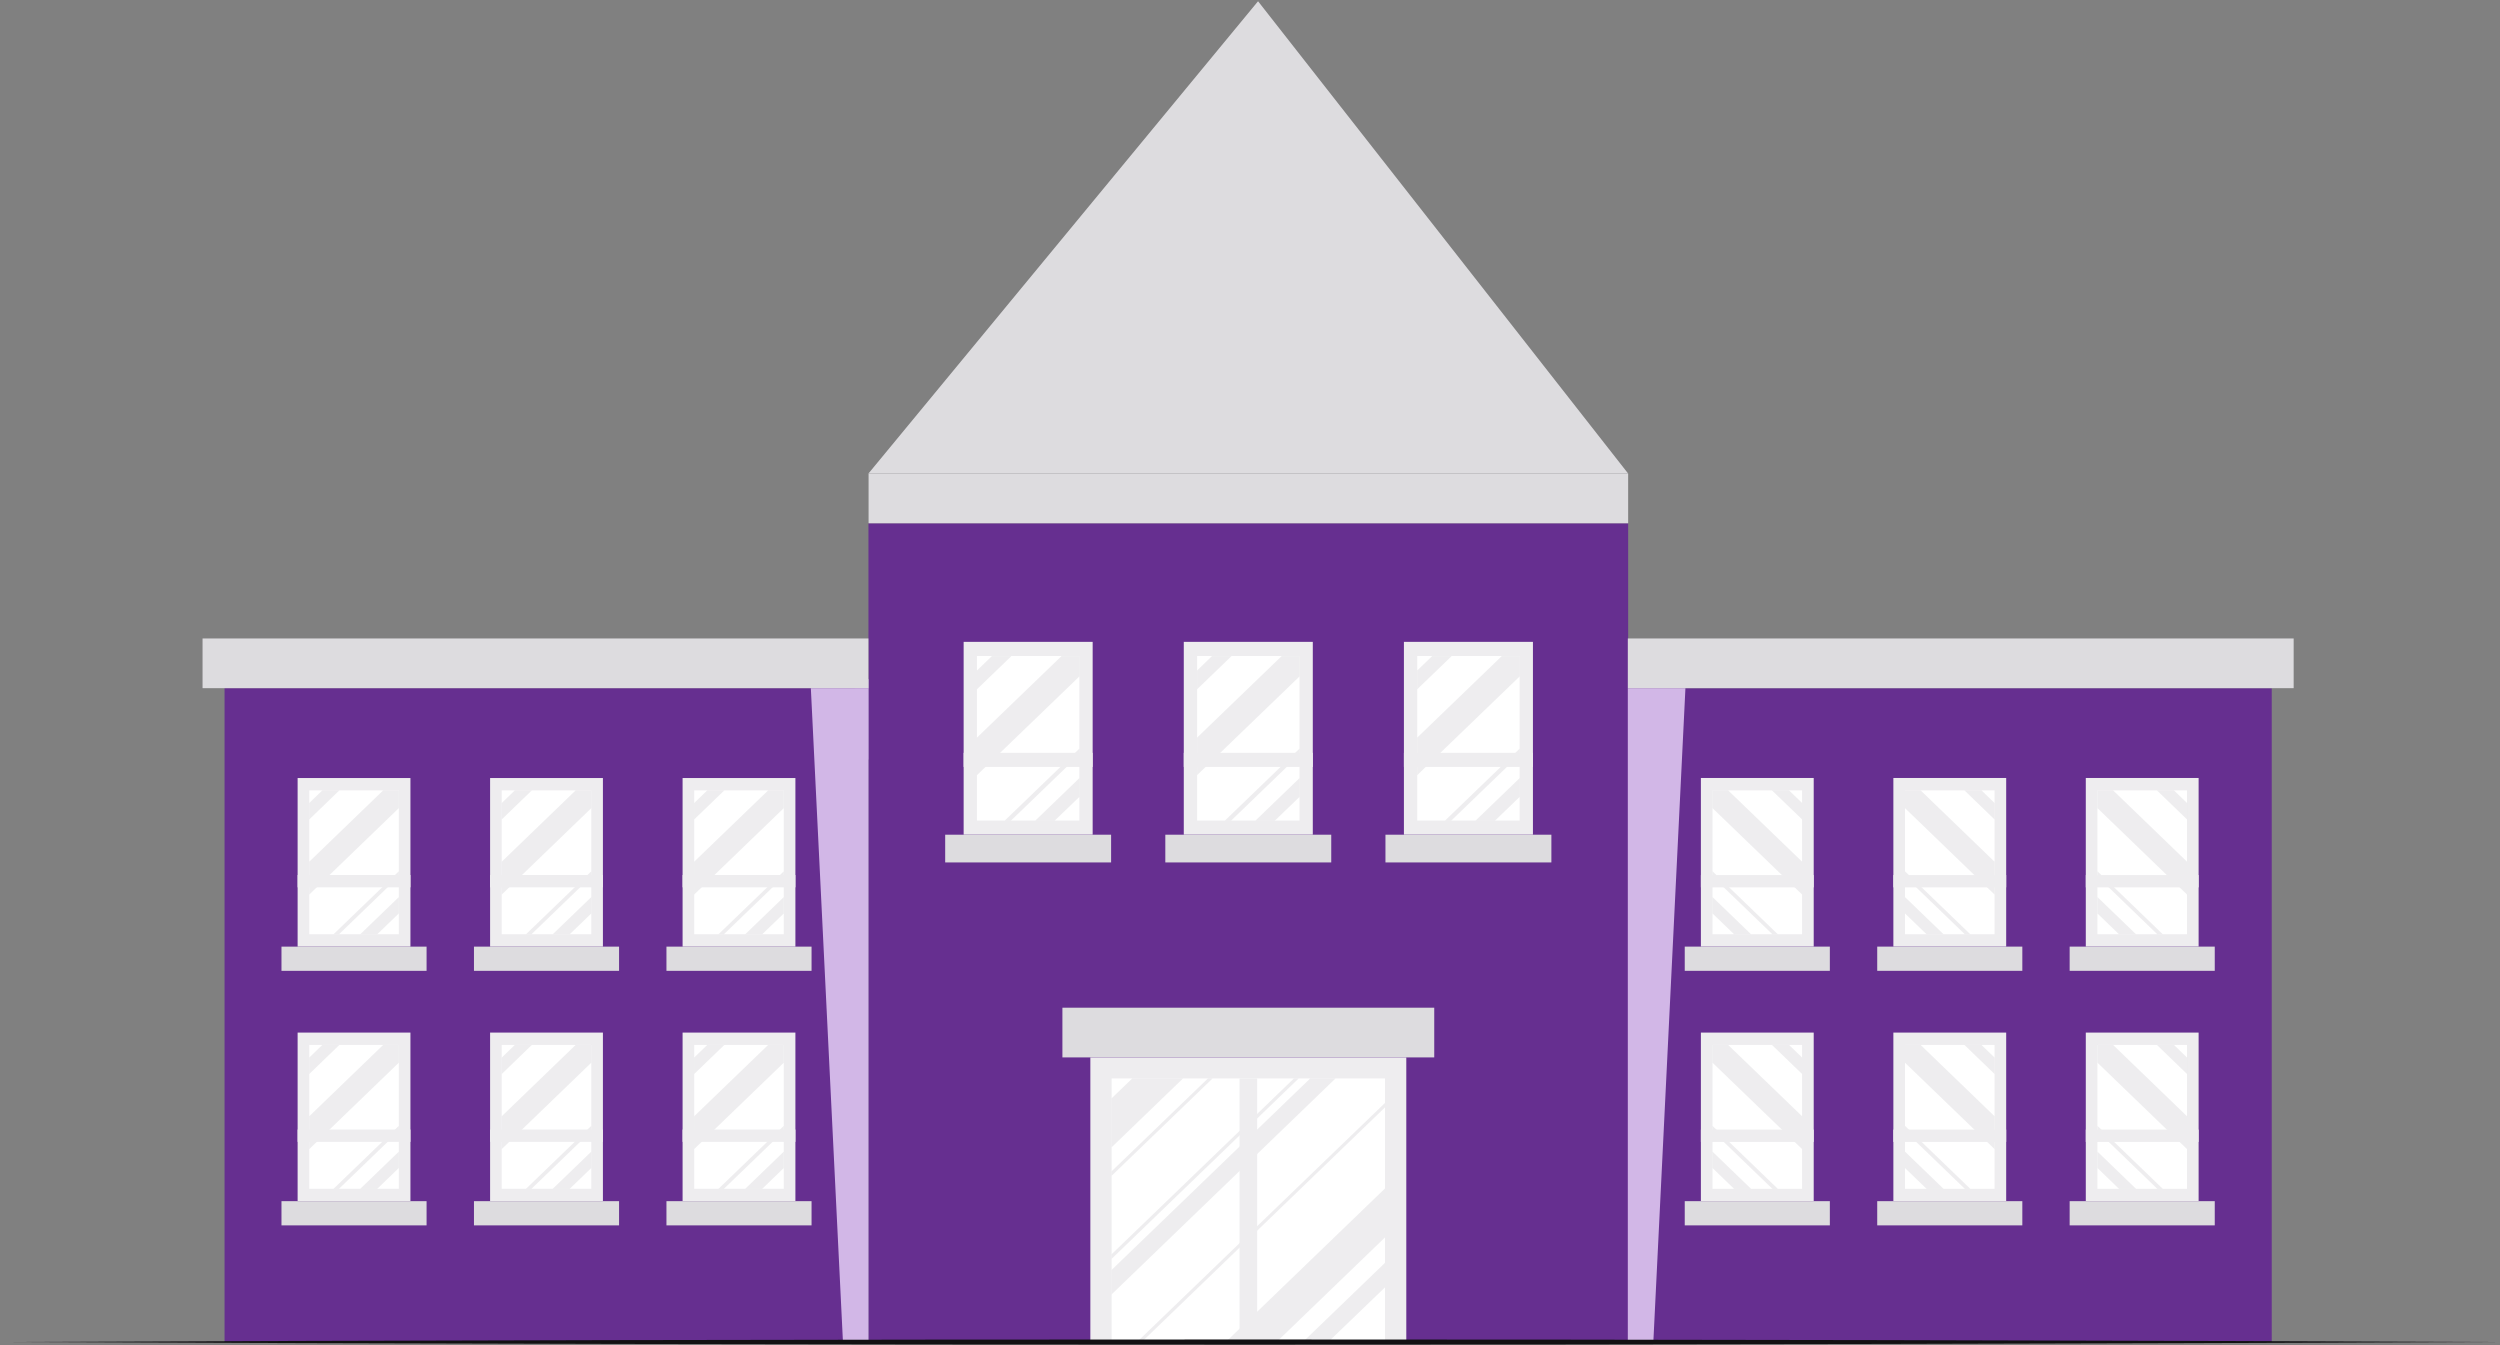 <svg width="368" height="198" viewBox="0 0 368 198" fill="none" xmlns="http://www.w3.org/2000/svg">
<rect x="0" y="0" width="368" height="198" fill="#808080" stroke="none"/>
<path d="M166.069 111.595C162.152 111.595 96.1 112.014 91.978 111.883C91.68 111.883 91.519 111.456 91.817 111.316C94.431 110.06 97.403 110.314 100.12 109.428C101.579 108.867 102.855 107.94 103.816 106.742C104.728 105.739 105.906 104.993 107.222 104.583C108.437 104.229 109.726 104.189 110.961 104.468C112.252 104.898 113.514 105.402 114.742 105.979C117.919 107.137 121.002 106.036 123.258 103.778C125.124 101.914 126.963 100.149 129.501 99.147C130.538 98.694 131.661 98.452 132.8 98.436C133.938 98.421 135.068 98.632 136.118 99.056C138.545 100.116 140.206 102.243 142.48 103.524C145.179 105.043 148.441 104.681 151.379 105.166C154.317 105.65 156.651 108.048 159.265 109.436C160.119 109.952 161.102 110.236 162.109 110.257C162.681 110.205 163.249 110.126 163.813 110.019C164.229 109.909 164.669 109.91 165.084 110.023C165.5 110.136 165.876 110.356 166.172 110.659C166.359 110.848 166.333 111.595 166.069 111.595Z" fill="#DDDCDF"/>
<path d="M239.664 77.025H127.838V197.545H239.664V77.025Z" fill="#662F90"/>
<path d="M239.664 69.709H127.854V77.025H239.664V69.709Z" fill="#DDDCDF"/>
<path d="M211.12 148.334H156.387V155.65H211.12V148.334Z" fill="#DDDCDF"/>
<path d="M160.839 94.482H141.848V122.861H160.839V94.482Z" fill="#EEEDEF"/>
<path d="M158.88 96.561H143.807V120.784H158.88V96.561Z" fill="white"/>
<path d="M163.555 122.869H139.131V126.95H163.555V122.869Z" fill="#DDDCDF"/>
<g opacity="0.5">
<path d="M158.891 96.57V99.567L143.809 114.102V108.575L156.259 96.57H158.891Z" fill="#DDDCDF"/>
<path d="M158.891 114.529V117.297L155.255 120.795H152.394L158.891 114.529Z" fill="#DDDCDF"/>
<path d="M148.884 96.57L143.809 101.464V98.697L146.014 96.57H148.884Z" fill="#DDDCDF"/>
<path d="M158.89 110.193V111.08L148.815 120.794H147.896L158.89 110.193Z" fill="#DDDCDF"/>
</g>
<path d="M160.839 110.816H141.848V112.894H160.839V110.816Z" fill="#EEEDEF"/>
<path d="M193.243 94.482H174.252V122.861H193.243V94.482Z" fill="#EEEDEF"/>
<path d="M191.287 96.561H176.213V120.784H191.287V96.561Z" fill="white"/>
<path d="M195.96 122.869H171.535V126.95H195.96V122.869Z" fill="#DDDCDF"/>
<g opacity="0.5">
<path d="M191.295 96.57V99.567L176.213 114.102V108.575L188.664 96.57H191.295Z" fill="#DDDCDF"/>
<path d="M191.296 114.529V117.297L187.668 120.795H184.798L191.296 114.529Z" fill="#DDDCDF"/>
<path d="M181.289 96.57L176.213 101.464V98.697L178.41 96.57H181.289Z" fill="#DDDCDF"/>
<path d="M191.296 110.193V111.08L181.222 120.794H180.302L191.296 110.193Z" fill="#DDDCDF"/>
</g>
<path d="M193.243 110.816H174.252V112.894H193.243V110.816Z" fill="#EEEDEF"/>
<path d="M225.648 94.482H206.657V122.861H225.648V94.482Z" fill="#EEEDEF"/>
<path d="M223.69 96.561H208.616V120.784H223.69V96.561Z" fill="white"/>
<path d="M228.364 122.869H203.939V126.95H228.364V122.869Z" fill="#DDDCDF"/>
<g opacity="0.5">
<path d="M223.698 96.57V99.567L208.616 114.102V108.575L221.067 96.57H223.698Z" fill="#DDDCDF"/>
<path d="M223.699 114.529V117.297L220.071 120.795H217.201L223.699 114.529Z" fill="#DDDCDF"/>
<path d="M213.692 96.57L208.616 101.464V98.697L210.822 96.57H213.692Z" fill="#DDDCDF"/>
<path d="M223.699 110.193V111.08L213.624 120.794H212.704L223.699 110.193Z" fill="#DDDCDF"/>
</g>
<path d="M225.648 110.816H206.657V112.894H225.648V110.816Z" fill="#EEEDEF"/>
<path d="M207.007 155.66H160.5V197.555H207.007V155.66Z" fill="#EEEDEF"/>
<path d="M203.872 158.746H163.633V197.545H203.872V158.746Z" fill="white"/>
<g opacity="0.5">
<path d="M203.872 174.939V182.149L187.904 197.546H180.427L203.872 174.939Z" fill="#DDDCDF"/>
<path d="M174.142 158.746L163.633 168.879V161.669L166.665 158.746H174.142Z" fill="#DDDCDF"/>
<path d="M196.591 158.746L163.633 190.533V186.928L192.86 158.746H196.591Z" fill="#DDDCDF"/>
<path d="M203.873 185.885V189.498L195.51 197.545H191.78L203.873 185.885Z" fill="#DDDCDF"/>
<path d="M203.871 162.352V163.008L168.061 197.546H167.362L203.871 162.352Z" fill="#DDDCDF"/>
<path d="M178.494 158.746L163.633 173.075V172.41L177.804 158.746H178.494Z" fill="#DDDCDF"/>
<path d="M191.166 158.746L163.633 185.302V184.62L190.467 158.746H191.166Z" fill="#DDDCDF"/>
</g>
<path d="M185.052 158.746H182.463V197.545H185.052V158.746Z" fill="#EEEDEF"/>
<path d="M127.84 101.299H33.055V197.546H127.84V101.299Z" fill="#662F90"/>
<path d="M119.357 101.299H127.84V197.554H124.084L119.357 101.299Z" fill="#D2B7E7"/>
<path d="M60.415 114.527H43.809V139.342H60.415V114.527Z" fill="#EEEDEF"/>
<path d="M58.706 116.344H45.523V137.521H58.706V116.344Z" fill="white"/>
<path d="M62.792 139.344H41.434V142.908H62.792V139.344Z" fill="#DDDCDF"/>
<g opacity="0.5">
<path d="M58.703 116.342V118.961L45.52 131.681V126.844L56.403 116.342H58.703Z" fill="#DDDCDF"/>
<path d="M58.703 132.051V134.465L55.526 137.528H53.023L58.703 132.051Z" fill="#DDDCDF"/>
<path d="M49.956 116.342L45.52 120.628V118.206L47.444 116.342H49.956Z" fill="#DDDCDF"/>
<path d="M58.702 128.256V129.028L49.896 137.527H49.087L58.702 128.256Z" fill="#DDDCDF"/>
</g>
<path d="M60.415 128.801H43.809V130.616H60.415V128.801Z" fill="#EEEDEF"/>
<path d="M88.749 114.527H72.143V139.342H88.749V114.527Z" fill="#EEEDEF"/>
<path d="M87.037 116.344H73.853V137.521H87.037V116.344Z" fill="white"/>
<path d="M91.126 139.344H69.768V142.908H91.126V139.344Z" fill="#DDDCDF"/>
<g opacity="0.5">
<path d="M87.037 116.342V118.961L73.853 131.681V126.844L84.737 116.342H87.037Z" fill="#DDDCDF"/>
<path d="M87.037 132.051V134.465L83.86 137.528H81.356L87.037 132.051Z" fill="#DDDCDF"/>
<path d="M78.29 116.342L73.853 120.628V118.206L75.778 116.342H78.29Z" fill="#DDDCDF"/>
<path d="M87.036 128.256V129.028L78.23 137.527H77.421L87.036 128.256Z" fill="#DDDCDF"/>
</g>
<path d="M88.749 128.801H72.143V130.616H88.749V128.801Z" fill="#EEEDEF"/>
<path d="M117.083 114.527H100.477V139.342H117.083V114.527Z" fill="#EEEDEF"/>
<path d="M115.371 116.344H102.188V137.521H115.371V116.344Z" fill="white"/>
<path d="M119.46 139.344H98.102V142.908H119.46V139.344Z" fill="#DDDCDF"/>
<g opacity="0.5">
<path d="M115.371 116.342V118.961L102.18 131.681V126.844L113.072 116.342H115.371Z" fill="#DDDCDF"/>
<path d="M115.371 132.051V134.465L112.195 137.528H109.691L115.371 132.051Z" fill="#DDDCDF"/>
<path d="M106.625 116.342L102.18 120.628V118.206L104.104 116.342H106.625Z" fill="#DDDCDF"/>
<path d="M115.371 128.256V129.028L106.556 137.527H105.756L115.371 128.256Z" fill="#DDDCDF"/>
</g>
<path d="M117.083 128.801H100.477V130.616H117.083V128.801Z" fill="#EEEDEF"/>
<path d="M60.415 151.996H43.809V176.811H60.415V151.996Z" fill="#EEEDEF"/>
<path d="M58.706 153.812H45.523V174.99H58.706V153.812Z" fill="white"/>
<path d="M62.792 176.812H41.434V180.376H62.792V176.812Z" fill="#DDDCDF"/>
<g opacity="0.5">
<path d="M58.703 153.812V156.432L45.52 169.152V164.315L56.403 153.812H58.703Z" fill="#DDDCDF"/>
<path d="M58.703 169.521V171.936L55.526 174.999H53.023L58.703 169.521Z" fill="#DDDCDF"/>
<path d="M49.956 153.812L45.52 158.099V155.676L47.444 153.812H49.956Z" fill="#DDDCDF"/>
<path d="M58.702 165.727V166.498L49.896 174.997H49.087L58.702 165.727Z" fill="#DDDCDF"/>
</g>
<path d="M60.415 166.268H43.809V168.082H60.415V166.268Z" fill="#EEEDEF"/>
<path d="M88.749 151.996H72.143V176.811H88.749V151.996Z" fill="#EEEDEF"/>
<path d="M87.037 153.812H73.853V174.99H87.037V153.812Z" fill="white"/>
<path d="M91.126 176.812H69.768V180.376H91.126V176.812Z" fill="#DDDCDF"/>
<g opacity="0.5">
<path d="M87.037 153.812V156.432L73.853 169.152V164.315L84.737 153.812H87.037Z" fill="#DDDCDF"/>
<path d="M87.037 169.52V171.934L83.86 174.997H81.356L87.037 169.52Z" fill="#DDDCDF"/>
<path d="M78.29 153.812L73.853 158.099V155.676L75.778 153.812H78.29Z" fill="#DDDCDF"/>
<path d="M87.036 165.727V166.498L78.23 174.997H77.421L87.036 165.727Z" fill="#DDDCDF"/>
</g>
<path d="M88.749 166.268H72.143V168.082H88.749V166.268Z" fill="#EEEDEF"/>
<path d="M117.083 151.996H100.477V176.811H117.083V151.996Z" fill="#EEEDEF"/>
<path d="M115.371 153.812H102.188V174.99H115.371V153.812Z" fill="white"/>
<path d="M119.46 176.812H98.102V180.376H119.46V176.812Z" fill="#DDDCDF"/>
<g opacity="0.5">
<path d="M115.371 153.812V156.432L102.18 169.152V164.315L113.072 153.812H115.371Z" fill="#DDDCDF"/>
<path d="M115.371 169.52V171.934L112.195 174.997H109.691L115.371 169.52Z" fill="#DDDCDF"/>
<path d="M106.625 153.812L102.18 158.099V155.676L104.104 153.812H106.625Z" fill="#DDDCDF"/>
<path d="M115.371 165.727V166.498L106.556 174.997H105.756L115.371 165.727Z" fill="#DDDCDF"/>
</g>
<path d="M117.083 166.268H100.477V168.082H117.083V166.268Z" fill="#EEEDEF"/>
<path d="M127.83 93.982H29.816V101.299H127.83V93.982Z" fill="#DDDCDF"/>
<path d="M239.614 197.555H334.399V101.308L239.614 101.308V197.555Z" fill="#662F90"/>
<path d="M248.096 101.299H239.614V197.554H243.37L248.096 101.299Z" fill="#D2B7E7"/>
<path d="M307.029 139.334H323.636V114.519H307.029V139.334Z" fill="#EEEDEF"/>
<path d="M308.74 137.52H321.923V116.342H308.74V137.52Z" fill="white"/>
<path d="M304.652 142.906H326.011V139.342H304.652V142.906Z" fill="#DDDCDF"/>
<g opacity="0.5">
<path d="M308.749 116.342V118.961L321.932 131.681V126.844L311.048 116.342H308.749Z" fill="#DDDCDF"/>
<path d="M308.749 132.051V134.465L311.917 137.528H314.429L308.749 132.051Z" fill="#DDDCDF"/>
<path d="M317.496 116.342L321.933 120.628V118.206L320.008 116.342H317.496Z" fill="#DDDCDF"/>
<path d="M308.749 128.256V129.028L317.555 137.527H318.364L308.749 128.256Z" fill="#DDDCDF"/>
</g>
<path d="M307.029 130.621H323.636V128.806H307.029V130.621Z" fill="#EEEDEF"/>
<path d="M278.704 139.334H295.311V114.519H278.704V139.334Z" fill="#EEEDEF"/>
<path d="M280.416 137.52H293.599V116.342H280.416V137.52Z" fill="white"/>
<path d="M276.328 142.906H297.687V139.342H276.328V142.906Z" fill="#DDDCDF"/>
<g opacity="0.5">
<path d="M280.416 116.342V118.961L293.599 131.681V126.844L282.715 116.342H280.416Z" fill="#DDDCDF"/>
<path d="M280.416 132.051V134.465L283.593 137.528H286.096L280.416 132.051Z" fill="#DDDCDF"/>
<path d="M289.163 116.342L293.6 120.628V118.206L291.675 116.342H289.163Z" fill="#DDDCDF"/>
<path d="M280.416 128.256V129.028L289.222 137.527H290.031L280.416 128.256Z" fill="#DDDCDF"/>
</g>
<path d="M278.704 130.621H295.311V128.806H278.704V130.621Z" fill="#EEEDEF"/>
<path d="M250.371 139.334H266.978V114.519H250.371V139.334Z" fill="#EEEDEF"/>
<path d="M252.082 137.52H265.265V116.342H252.082V137.52Z" fill="white"/>
<path d="M247.994 142.906H269.353V139.342H247.994V142.906Z" fill="#DDDCDF"/>
<g opacity="0.5">
<path d="M252.081 116.34V118.959L265.273 131.679V126.842L254.38 116.34H252.081Z" fill="#DDDCDF"/>
<path d="M252.081 132.049V134.463L255.258 137.526H257.761L252.081 132.049Z" fill="#DDDCDF"/>
<path d="M260.828 116.34L265.273 120.626V118.204L263.348 116.34H260.828Z" fill="#DDDCDF"/>
<path d="M252.081 128.254V129.026L260.895 137.525H261.696L252.081 128.254Z" fill="#DDDCDF"/>
</g>
<path d="M250.371 130.621H266.978V128.806H250.371V130.621Z" fill="#EEEDEF"/>
<path d="M307.029 176.812H323.636V151.997H307.029V176.812Z" fill="#EEEDEF"/>
<path d="M308.74 174.996H321.923V153.819H308.74V174.996Z" fill="white"/>
<path d="M304.652 180.375H326.011V176.811H304.652V180.375Z" fill="#DDDCDF"/>
<g opacity="0.5">
<path d="M308.749 153.812V156.432L321.932 169.152V164.315L311.048 153.812H308.749Z" fill="#DDDCDF"/>
<path d="M308.749 169.521V171.936L311.917 174.999H314.429L308.749 169.521Z" fill="#DDDCDF"/>
<path d="M317.496 153.812L321.933 158.099V155.676L320.008 153.812H317.496Z" fill="#DDDCDF"/>
<path d="M308.749 165.727V166.498L317.555 174.997H318.364L308.749 165.727Z" fill="#DDDCDF"/>
</g>
<path d="M307.029 168.09H323.636V166.275H307.029V168.09Z" fill="#EEEDEF"/>
<path d="M278.704 176.812H295.311V151.997H278.704V176.812Z" fill="#EEEDEF"/>
<path d="M280.416 174.996H293.599V153.819H280.416V174.996Z" fill="white"/>
<path d="M276.328 180.375H297.687V176.811H276.328V180.375Z" fill="#DDDCDF"/>
<g opacity="0.5">
<path d="M280.416 153.812V156.432L293.599 169.152V164.315L282.715 153.812H280.416Z" fill="#DDDCDF"/>
<path d="M280.416 169.521V171.936L283.593 174.999H286.096L280.416 169.521Z" fill="#DDDCDF"/>
<path d="M289.163 153.812L293.6 158.099V155.676L291.675 153.812H289.163Z" fill="#DDDCDF"/>
<path d="M280.416 165.727V166.498L289.222 174.997H290.031L280.416 165.727Z" fill="#DDDCDF"/>
</g>
<path d="M278.704 168.09H295.311V166.275H278.704V168.09Z" fill="#EEEDEF"/>
<path d="M250.371 176.812H266.978V151.997H250.371V176.812Z" fill="#EEEDEF"/>
<path d="M252.082 174.996H265.265V153.819H252.082V174.996Z" fill="white"/>
<path d="M247.994 180.375H269.353V176.811H247.994V180.375Z" fill="#DDDCDF"/>
<g opacity="0.5">
<path d="M252.081 153.812V156.432L265.273 169.152V164.315L254.38 153.812H252.081Z" fill="#DDDCDF"/>
<path d="M252.081 169.521V171.936L255.258 174.999H257.761L252.081 169.521Z" fill="#DDDCDF"/>
<path d="M260.828 153.812L265.273 158.099V155.676L263.348 153.812H260.828Z" fill="#DDDCDF"/>
<path d="M252.081 165.727V166.498L260.895 174.997H261.696L252.081 165.727Z" fill="#DDDCDF"/>
</g>
<path d="M250.371 168.09H266.978V166.275H250.371V168.09Z" fill="#EEEDEF"/>
<path d="M239.614 101.299L337.627 101.299V93.982L239.614 93.982V101.299Z" fill="#DDDCDF"/>
<path d="M0.258 197.546C117.782 197.045 249.647 197.045 367.188 197.546C249.664 198.055 117.799 198.046 0.258 197.546Z" fill="#121113"/>
<path d="M185.185 0.183L127.83 69.709H239.664L185.185 0.183Z" fill="#DDDCDF"/>
</svg>
